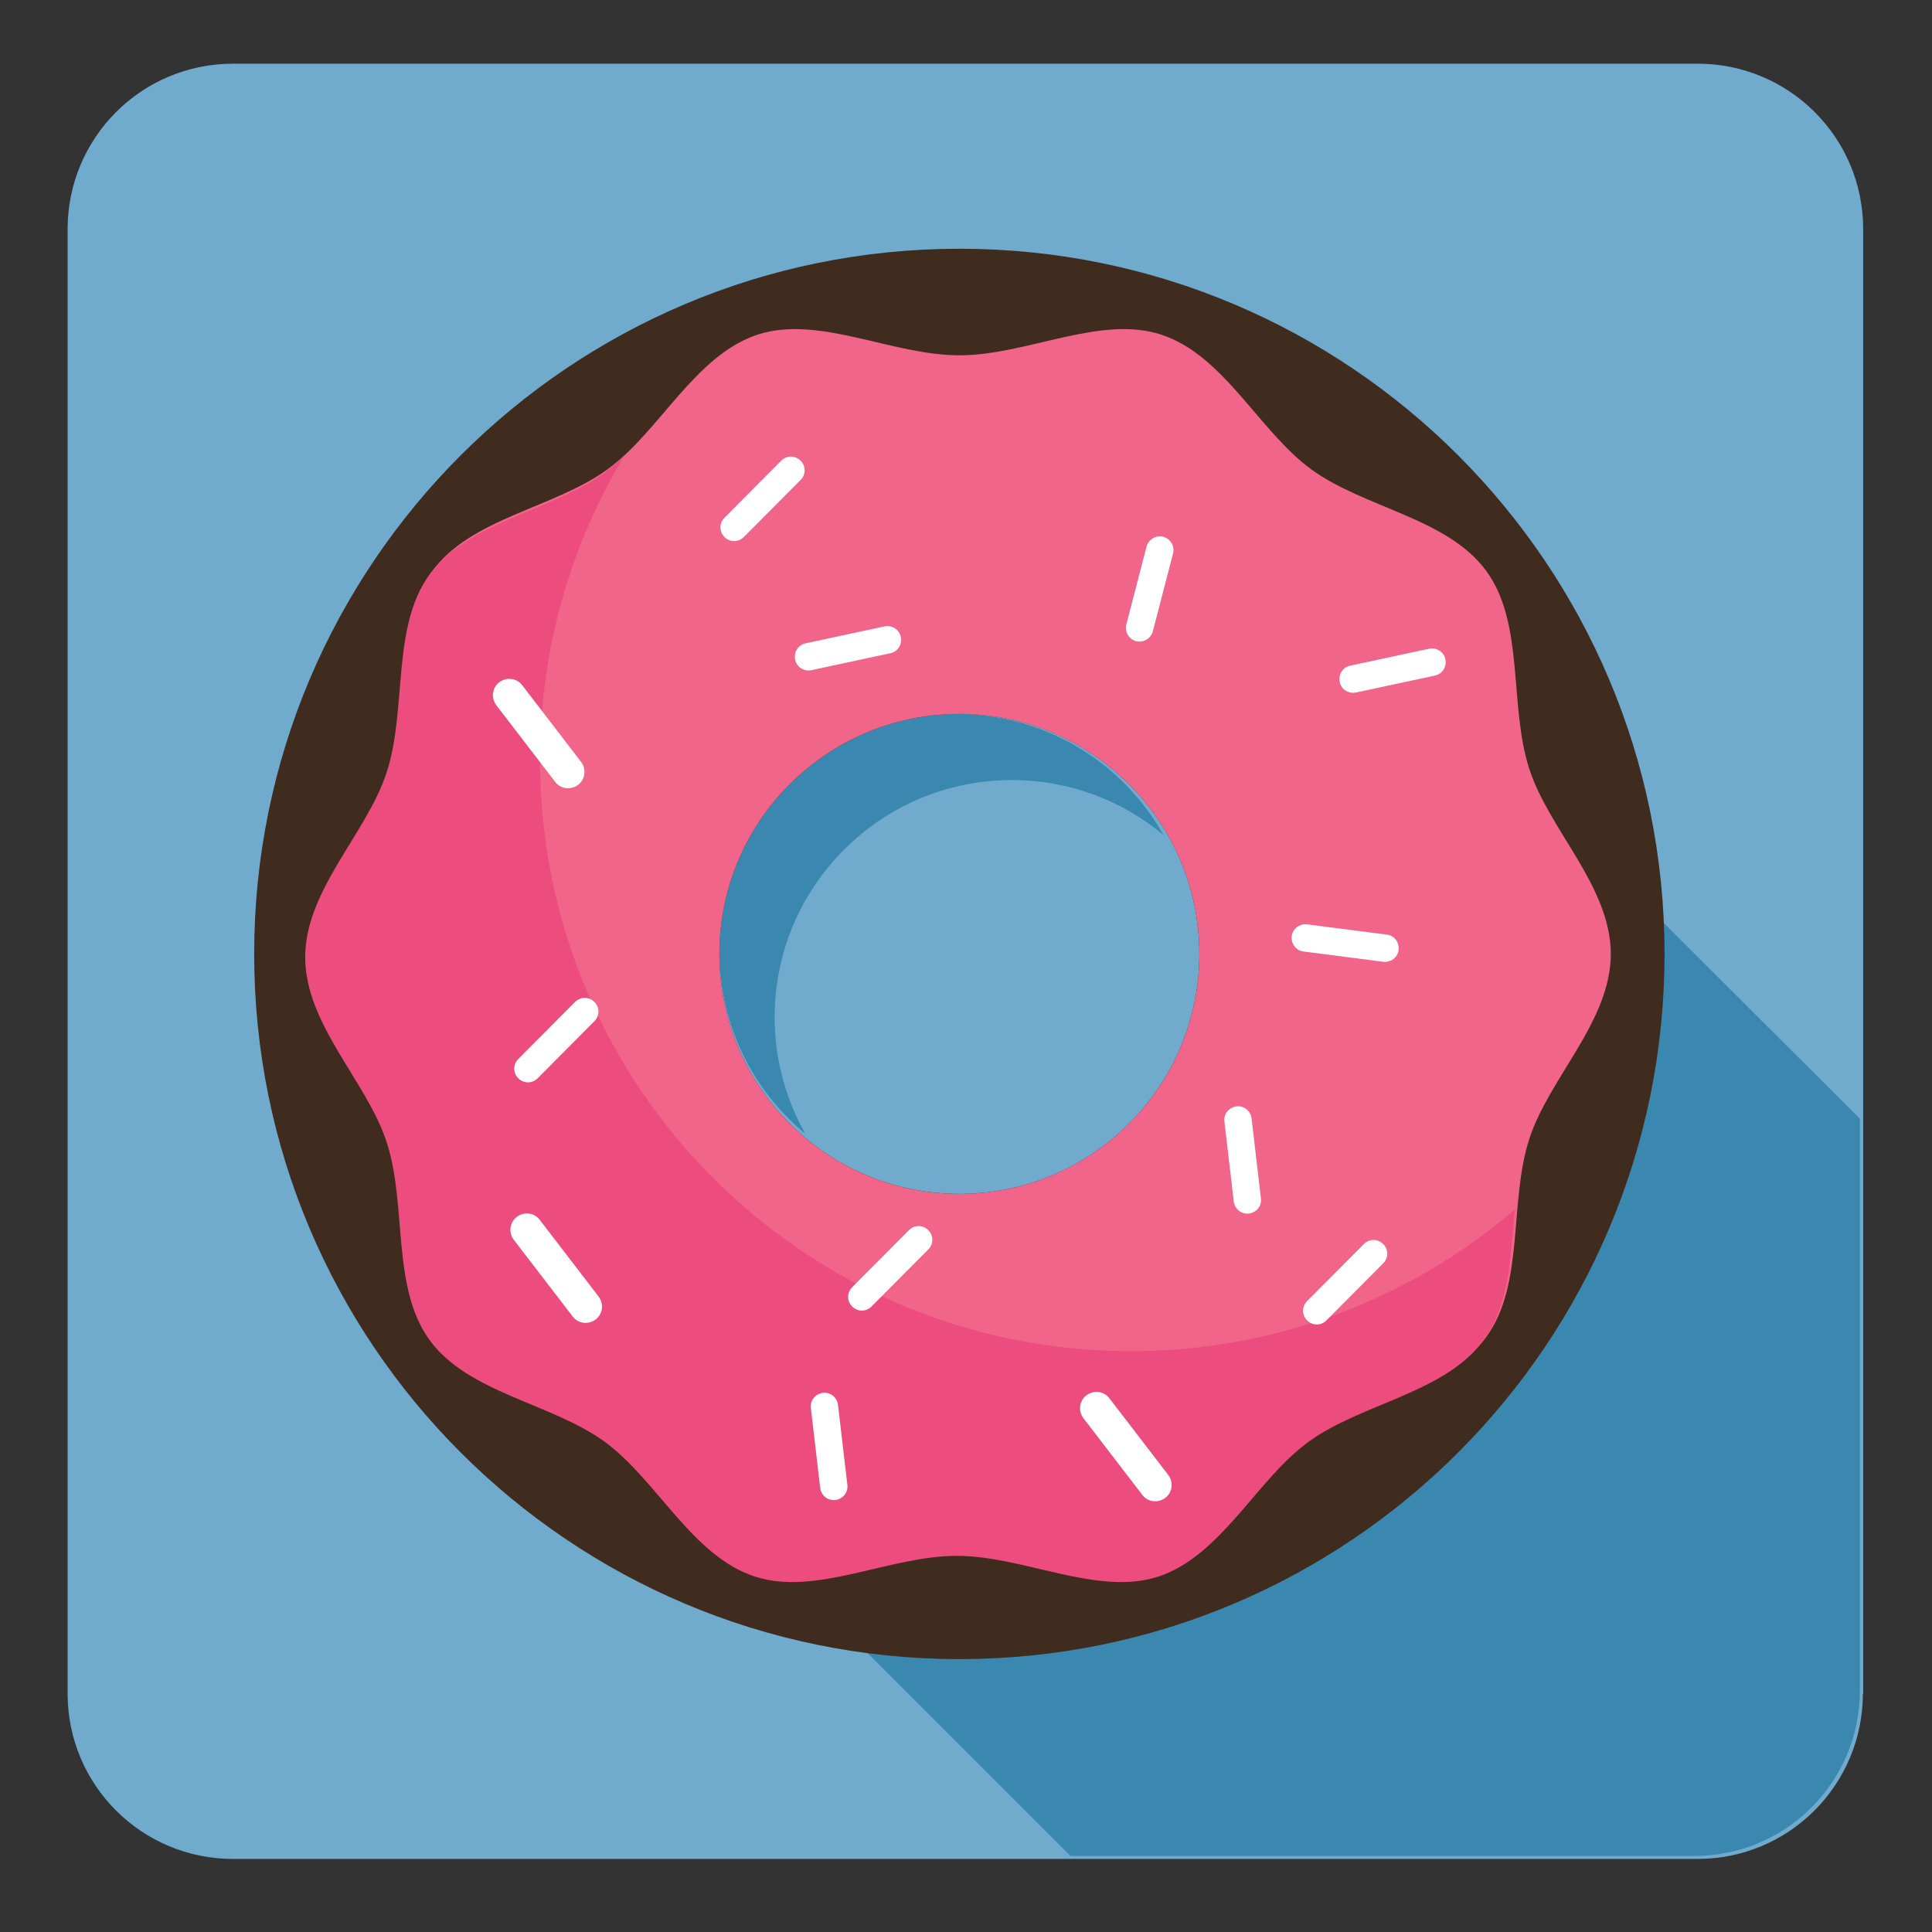 <?xml version="1.0" encoding="utf-8"?>
<!-- Generator: Adobe Illustrator 17.1.0, SVG Export Plug-In . SVG Version: 6.00 Build 0)  -->
<!DOCTYPE svg PUBLIC "-//W3C//DTD SVG 1.1//EN" "http://www.w3.org/Graphics/SVG/1.1/DTD/svg11.dtd">
<svg version="1.1" id="Layer_1" xmlns="http://www.w3.org/2000/svg" xmlns:xlink="http://www.w3.org/1999/xlink" x="0px" y="0px"
	 viewBox="0 0 640 640" style="enable-background:new 0 0 640 640;" xml:space="preserve">
<rect x="0" y="0" width="640" height="640" fill="#333333" stroke="none"/>
<style type="text/css">
	.st0{fill:#70AACC;}
	.st1{fill:#3A87AF;}
	.st2{fill:#FFFFFF;}
	.st3{fill:#3F2C1E;}
	.st4{fill:#F06589;}
	.st5{fill:#ED4C7E;}
	.st6{fill:#CCA176;}
	.st7{fill:#B48868;}
	.st8{fill:#745639;}
	.st9{fill:#A47D5F;}
	.st10{fill:#332317;}
	.st11{fill:#9E3B2E;}
</style>
<path class="st0" d="M617.1,561c0,30.2-24.4,54.8-54.8,54.8H77.2c-30.2,0-54.8-24.4-54.8-54.8V75.9c0-30.2,24.4-54.8,54.8-54.8
	h485.2c30.2,0,54.8,24.4,54.8,54.8V561H617.1z"/>
<path class="st1" d="M549.8,304.4c0,0,10,100-73.3,175.7s-194.9,61.7-194.9,61.7l73,73h206.7c30.2,0,54.8-24.4,54.8-54.8V370.6
	L549.8,304.4z"/>
<path class="st1" d="M256.6,337c0-43.4,35.2-78.6,78.6-78.6c19.1,0,36.6,6.8,50.2,18.2c-13.4-23.9-39-40.1-68.5-40.1
	c-43.4,0-78.6,35.2-78.6,78.6c0,24.3,11,46,28.4,60.4C260.4,364.2,256.6,351.1,256.6,337z"/>
<path class="st2" d="M-471.2,142.4c2.2-1.6,5.3-1,6.9,1.2l0,0c1.6,2.2,1,5.3-1.2,6.9l-23.8,16.6c-2.2,1.6-5.3,1-6.9-1.2l0,0
	c-1.6-2.2-1-5.3,1.2-6.9L-471.2,142.4z"/>
<path class="st3" d="M317.8,82.4C188.8,82.4,84.2,187,84.2,316s104.6,233.6,233.6,233.6S551.4,445.1,551.4,316
	S446.8,82.4,317.8,82.4z M317.8,395.5c-43.9,0-79.5-35.6-79.5-79.5s35.6-79.5,79.5-79.5s79.5,35.6,79.5,79.5
	S361.7,395.5,317.8,395.5z"/>
<path class="st4" d="M506.6,254.7c-6.8-20.9-1.5-48.1-14.2-65.5c-12.8-17.6-40.4-20.9-58-33.7c-17.4-12.7-29-38-49.9-44.7
	c-20.2-6.5-44.4,6.9-66.7,6.9c-22.3,0-46.5-13.4-66.7-6.9c-20.9,6.8-32.5,32.1-49.9,44.7c-17.6,12.8-45.2,16.1-58,33.7
	c-12.7,17.4-7.4,44.6-14.2,65.5c-6.5,20.2-27,39-27,61.3s20.5,41.2,27,61.3c6.8,20.9,1.5,48.1,14.2,65.5
	c12.8,17.6,40.4,20.9,58,33.7c17.4,12.7,29,38,49.9,44.7c20.2,6.5,44.4-6.9,66.7-6.9c22.3,0,46.5,13.4,66.7,6.9
	c20.9-6.8,32.5-32.1,49.9-44.7c17.6-12.8,45.2-16.1,58-33.7c12.7-17.4,7.4-44.6,14.2-65.5c6.5-20.2,27-39,27-61.3
	S513.1,274.9,506.6,254.7z M317.8,395.5c-43.9,0-79.5-35.6-79.5-79.5s35.6-79.5,79.5-79.5s79.5,35.6,79.5,79.5
	S361.7,395.5,317.8,395.5z"/>
<path class="st5" d="M374.7,447.6c-108.2,0-195.8-87.7-195.8-195.8c0-36.7,10.1-71.1,27.7-100.5c-2,1.9-4.1,3.7-6.3,5.3
	c-17.6,12.8-45.2,16.1-58,33.7c-12.7,17.4-7.4,44.6-14.2,65.5c-6.5,20.2-27,39-27,61.3c0,22.3,20.5,41.2,27,61.3
	c6.8,20.9,1.5,48.1,14.2,65.5c12.8,17.6,40.4,20.9,58,33.7c17.4,12.7,29,38,49.9,44.7c20.2,6.5,44.4-6.9,66.7-6.9
	c22.3,0,46.5,13.4,66.7,6.9c20.9-6.8,32.5-32.1,49.9-44.7c17.6-12.8,45.2-16.1,58-33.7c8.5-11.6,8.9-27.7,10.3-43.2
	C467.6,429.9,423.2,447.6,374.7,447.6z"/>
<g>
	<path class="st2" d="M192.5,252.4c1.8,2.4,1.4,5.8-1,7.6l0,0c-2.4,1.8-5.8,1.4-7.6-1l-19.5-25.4c-1.8-2.4-1.4-5.8,1-7.6l0,0
		c2.4-1.8,5.8-1.4,7.6,1L192.5,252.4z"/>
	<path class="st2" d="M198.3,429.5c1.8,2.4,1.4,5.8-1,7.6l0,0c-2.4,1.8-5.8,1.4-7.6-1l-19.5-25.4c-1.8-2.4-1.4-5.8,1-7.6l0,0
		c2.4-1.8,5.8-1.4,7.6,1L198.3,429.5z"/>
	<path class="st2" d="M387,488.6c1.8,2.4,1.4,5.8-1,7.6l0,0c-2.4,1.8-5.8,1.4-7.6-1l-19.5-25.4c-1.8-2.4-1.4-5.8,1-7.6l0,0
		c2.4-1.8,5.8-1.4,7.6,1L387,488.6z"/>
	<path class="st2" d="M473.4,214.9c2.5-0.5,4.9,1,5.4,3.5l0,0c0.5,2.5-1,4.9-3.5,5.4l-26.1,5.6c-2.5,0.5-4.9-1-5.4-3.5l0,0
		c-0.5-2.5,1-4.9,3.5-5.4L473.4,214.9z"/>
	<path class="st2" d="M293,207.5c2.5-0.5,4.9,1,5.4,3.5l0,0c0.5,2.5-1,4.9-3.5,5.4l-26.1,5.6c-2.5,0.5-4.9-1-5.4-3.5l0,0
		c-0.5-2.5,1-4.9,3.5-5.4L293,207.5z"/>
	<path class="st2" d="M381.9,209.1c-0.6,2.4-3.1,3.9-5.5,3.3l0,0c-2.4-0.6-3.9-3.1-3.3-5.5l6.7-25.8c0.6-2.4,3.1-3.9,5.5-3.3l0,0
		c2.4,0.6,3.9,3.1,3.3,5.5L381.9,209.1z"/>
	<path class="st2" d="M439.4,437.4c-1.8,1.8-4.6,1.8-6.4,0l0,0c-1.8-1.8-1.8-4.6,0-6.4l18.8-18.9c1.8-1.8,4.6-1.8,6.4,0l0,0
		c1.8,1.8,1.8,4.6,0,6.4L439.4,437.4z"/>
	<path class="st2" d="M288.7,432.8c-1.8,1.8-4.6,1.8-6.4,0l0,0c-1.8-1.8-1.8-4.6,0-6.4l18.8-18.9c1.8-1.8,4.6-1.8,6.4,0l0,0
		c1.8,1.8,1.8,4.6,0,6.4L288.7,432.8z"/>
	<path class="st2" d="M280.7,491.9c0.3,2.5-1.5,4.7-4,5l0,0c-2.5,0.3-4.7-1.5-5-4l-3.1-26.5c-0.3-2.5,1.5-4.7,4-5l0,0
		c2.5-0.3,4.7,1.5,5,4L280.7,491.9z"/>
	<path class="st2" d="M417.7,397c0.3,2.5-1.5,4.7-4,5l0,0c-2.5,0.3-4.7-1.5-5-4l-3.1-26.5c-0.3-2.5,1.5-4.7,4-5l0,0
		c2.5-0.3,4.7,1.5,5,4L417.7,397z"/>
	<path class="st2" d="M178.1,357.2c-1.8,1.8-4.6,1.8-6.4,0l0,0c-1.8-1.8-1.8-4.6,0-6.4l18.8-18.9c1.8-1.8,4.6-1.8,6.4,0l0,0
		c1.8,1.8,1.8,4.6,0,6.4L178.1,357.2z"/>
	<path class="st2" d="M246.4,177.9c-1.8,1.8-4.6,1.8-6.4,0l0,0c-1.8-1.8-1.8-4.6,0-6.4l18.8-18.9c1.8-1.8,4.6-1.8,6.4,0l0,0
		c1.8,1.8,1.8,4.6,0,6.4L246.4,177.9z"/>
	<path class="st2" d="M431.8,315.2c-2.5-0.3-4.2-2.6-3.9-5.1l0,0c0.3-2.5,2.6-4.2,5.1-3.9l26.4,3.4c2.5,0.3,4.2,2.6,3.9,5.1l0,0
		c-0.3,2.5-2.6,4.2-5.1,3.9L431.8,315.2z"/>
</g>
<path class="st6" d="M-148.1-485.9c-140,0-253.5,113.5-253.5,253.5S-288.1,21.1-148.1,21.1S105.4-92.4,105.4-232.4
	S-8.1-485.9-148.1-485.9z M-148.1-146.1c-47.6,0-86.2-38.6-86.2-86.2c0-47.6,38.6-86.2,86.2-86.2c47.6,0,86.2,38.6,86.2,86.2
	C-61.8-184.8-100.4-146.1-148.1-146.1z"/>
<path class="st7" d="M56.7-298.9c-7.4-22.7-1.6-52.2-15.4-71.1c-13.9-19.1-43.8-22.7-62.9-36.6c-18.9-13.7-31.5-41.2-54.2-48.5
	c-21.9-7.1-48.1,7.4-72.4,7.4c-24.2,0-50.5-14.5-72.4-7.4c-22.7,7.4-35.3,34.8-54.2,48.5c-19.1,13.9-49,17.5-62.9,36.6
	c-13.7,18.9-8,48.4-15.4,71.1c-7.1,21.9-29.3,42.3-29.3,66.5c0,24.2,22.2,44.7,29.3,66.5c7.4,22.7,1.6,52.2,15.4,71.1
	c13.9,19.1,43.8,22.7,62.9,36.6c18.9,13.7,31.5,41.2,54.2,48.5c21.9,7.1,48.1-7.4,72.4-7.4c24.2,0,50.5,14.5,72.4,7.4
	C-53-17-40.4-44.5-21.5-58.2c19.1-13.9,49-17.5,62.9-36.6c13.7-18.9,8-48.4,15.4-71.1c7.1-21.9,29.3-42.3,29.3-66.5
	C86-256.6,63.8-277.1,56.7-298.9z M-148.1-146.1c-47.6,0-86.2-38.6-86.2-86.2s38.6-86.2,86.2-86.2c47.6,0,86.2,38.6,86.2,86.2
	S-100.4-146.1-148.1-146.1z"/>
<path class="st8" d="M-778.7-485.9c-140,0-253.5,113.5-253.5,253.5S-918.7,21.1-778.7,21.1s253.5-113.5,253.5-253.5
	S-638.7-485.9-778.7-485.9z M-778.7-146.1c-47.6,0-86.2-38.6-86.2-86.2c0-47.6,38.6-86.2,86.2-86.2c47.6,0,86.2,38.6,86.2,86.2
	C-692.5-184.8-731.1-146.1-778.7-146.1z"/>
<path class="st9" d="M-85.2-91.4c-117.3,0-212.5-95.1-212.5-212.5c0-39.9,11-77.1,30.1-109c-2.2,2.1-4.5,4-6.8,5.8
	c-19.1,13.9-49,17.5-62.9,36.6c-13.7,18.9-8,48.4-15.4,71.1c-7.1,21.9-29.3,42.3-29.3,66.5c0,24.2,22.2,44.7,29.3,66.5
	c7.4,22.7,1.6,52.2,15.4,71.1c13.9,19.1,43.8,22.7,62.9,36.6c18.9,13.7,31.5,41.2,54.2,48.5c21.9,7.1,48.1-7.4,72.4-7.4
	c24.2,0,50.5,14.5,72.4,7.4c22.7-7.4,35.3-34.8,54.2-48.5c19.1-13.9,49-17.5,62.9-36.6c9.2-12.6,9.7-30,11.2-46.9
	C15.6-110.6-32.6-91.4-85.2-91.4z"/>
<path class="st3" d="M-573.9-298.9c-7.4-22.7-1.6-52.2-15.4-71.1c-13.9-19.1-43.8-22.7-62.9-36.6c-18.9-13.7-31.5-41.2-54.2-48.5
	c-21.9-7.1-48.1,7.4-72.4,7.4c-24.2,0-50.5-14.5-72.4-7.4c-22.7,7.4-35.3,34.8-54.2,48.5c-19.1,13.9-49,17.5-62.9,36.6
	c-13.7,18.9-8,48.4-15.4,71.1c-7.1,21.9-29.3,42.3-29.3,66.5c0,24.2,22.2,44.7,29.3,66.5c7.4,22.7,1.6,52.2,15.4,71.1
	c13.9,19.1,43.8,22.7,62.9,36.6c18.9,13.7,31.5,41.2,54.2,48.5c21.9,7.1,48.1-7.4,72.4-7.4c24.2,0,50.5,14.5,72.4,7.4
	c22.7-7.4,35.3-34.8,54.2-48.5c19.1-13.9,49-17.5,62.9-36.6c13.7-18.9,8-48.4,15.4-71.1c7.1-21.9,29.3-42.3,29.3-66.5
	C-544.6-256.6-566.8-277.1-573.9-298.9z M-778.7-146.1c-47.6,0-86.2-38.6-86.2-86.2s38.6-86.2,86.2-86.2c47.6,0,86.2,38.6,86.2,86.2
	S-731.1-146.1-778.7-146.1z"/>
<path class="st10" d="M-715.9-91.4c-117.3,0-212.5-95.1-212.5-212.5c0-39.9,11-77.1,30.1-109c-2.2,2.1-4.5,4-6.8,5.8
	c-19.1,13.9-49,17.5-62.9,36.6c-13.7,18.9-8,48.4-15.4,71.1c-7.1,21.9-29.3,42.3-29.3,66.5c0,24.2,22.2,44.7,29.3,66.5
	c7.4,22.7,1.6,52.2,15.4,71.1c13.9,19.1,43.8,22.7,62.9,36.6c18.9,13.7,31.5,41.2,54.2,48.5c21.9,7.1,48.1-7.4,72.4-7.4
	c24.2,0,50.5,14.5,72.4,7.4c22.7-7.4,35.3-34.8,54.2-48.5c19.1-13.9,49-17.5,62.9-36.6c9.2-12.6,9.7-30,11.2-46.9
	C-615.1-110.6-663.2-91.4-715.9-91.4z"/>
<g>
	<path class="st11" d="M-61.7-312.6l-31.1,6.8l2.1,14c0,0,10.6-10.7,14.9-7.5s9,18.9,9,18.9l26-9.3L-61.7-312.6z"/>
	<polygon class="st11" points="-89.4,-267.2 -63.9,-258.7 -44.4,-258.7 -44.4,-275.7 -75.4,-275.7 	"/>
	<polygon class="st11" points="-18.4,-252.7 -28.4,-258.7 -38.4,-240.2 -18.4,-227.7 	"/>
	<polygon class="st11" points="11.6,-246.3 1.6,-252.3 -8.4,-233.8 11.6,-221.3 	"/>
	<path class="st11" d="M-219.7-205.6l-31.1,6.8l6.8,9.3c0,0,8.2,7.3,11.1,7.3c0.7,0,1.4-0.1,2.1-0.2l-0.4,9l32.4-9.3L-219.7-205.6z"
		/>
	<polygon class="st11" points="-247.4,-160.2 -221.9,-151.7 -202.4,-151.7 -202.4,-168.7 -233.4,-168.7 	"/>
	<polygon class="st11" points="-243.6,-138.2 -251.4,-129.9 -236.4,-115.8 -225.8,-113.5 -234.2,-129.3 	"/>
	<polygon class="st11" points="-101.2,-101 -113.4,-91.8 -93.9,-78.6 -83.3,-76.3 -91.7,-92.1 	"/>
	<polygon class="st11" points="-196.4,-133.2 -176.4,-120.7 -176.4,-145.7 -186.4,-151.7 	"/>
	<polygon class="st11" points="-117.7,-310.1 -117.7,-335.1 -127.7,-341.1 -137.7,-322.6 	"/>
	<path class="st11" d="M-104.4-370.6c0,0-0.4-10-10-6c-9.6,4-10,18.5-10,18.5l20,12.5V-370.6z"/>
	<polygon class="st11" points="-25,-155.8 -5,-143.3 -5,-168.3 -15,-174.3 	"/>
	<path class="st11" d="M-8.4-330.1c8.4-5.4,0-25,0-25l-10-6l-10,18.5C-28.4-342.6-16.7-324.7-8.4-330.1z"/>
	<polygon class="st11" points="-211.4,-113.9 -182.4,-82.5 -182.4,-107.5 -192.4,-113.5 	"/>
	<polygon class="st11" points="-281,-165.7 -261,-153.2 -261,-178.2 -271,-184.2 	"/>
	<path class="st11" d="M18.2-275.9c-4-5.8-21.8-3-21.8-3l-18.3-20.5L-38.4-278l28.3,17.2C-10.1-260.8,22.2-270.1,18.2-275.9z"/>
	<path class="st11" d="M-74.1-191.3l5,22l-14.2-0.4c0,0,10.1,24.9,17.8,28.6c7.7,3.8,16.3-26.3,16.3-26.3l-15-28.1L-74.1-191.3z"/>
	<polygon class="st11" points="-100.4,-181.6 -101.6,-154.8 -96.3,-136 -79.9,-140.6 -88.4,-170.5 	"/>
	<polygon class="st11" points="-91.9,-120.6 -111.1,-133.6 -119.1,-102.5 -95,-109.3 	"/>
	<polygon class="st11" points="-200.3,-323.7 -207.4,-314.6 -204,-312 -219.4,-297.9 -201.6,-269.3 -185.3,-295.6 	"/>
	<polygon class="st11" points="-246.4,-304.5 -247.6,-277.7 -242.3,-258.9 -225.9,-263.5 -234.4,-293.4 	"/>
	<polygon class="st11" points="-259.5,-263.7 -265.5,-289.9 -274.8,-299.3 -286.4,-280.1 -274.8,-263.7 	"/>
	<polygon class="st11" points="-241,-232.2 -237.9,-243.5 -258.4,-248.1 -265,-225.4 	"/>
	<path class="st11" d="M-268.1-204.6l3.1-11.3l-20.5-4.6l-16,21.9c0,0,16.5,8.2,24.2,5.5C-269.7-195.9-268.1-204.6-268.1-204.6z"/>
	<polygon class="st11" points="-224.4,-346.7 -244.9,-351.3 -251.5,-328.7 -227.4,-335.5 	"/>
	<path class="st11" d="M-162.7-78.9c6,9.5,24.1-6.8,24.1-6.8l3.1-11.3l-19.9-7.6C-155.5-104.6-168.7-88.4-162.7-78.9z"/>
	<path class="st11" d="M-17-312.8l3.1-11.3l-20.5-4.6c0,0-12.6,13.1-6.6,22.6C-35.1-296.5-17-312.8-17-312.8z"/>
	<polygon class="st11" points="-47.4,-336.6 -44.4,-347.8 -64.9,-352.4 -71.5,-329.7 	"/>
	<path class="st11" d="M-76.1-135.5l3.2,50.9c0,0,9.1,6,10.2,4.1c1.1-1.9-3.1-21.7-3.1-21.7l14.8-23.2L-76.1-135.5z"/>
	<path class="st11" d="M-202.4-131.7c0-3.6-3.8-6.5-8.5-6.5s-13.5-3.6-13.5,0c0,3.6,8.8,13,13.5,13S-202.4-128.1-202.4-131.7z"/>
	<path class="st11" d="M-278.5-240.8c4.7,0,8.5-2.9,8.5-6.5c0-3.6-3.8-6.5-8.5-6.5c-4.7,0-13.5-3.6-13.5,0
		C-292-250.2-283.3-240.8-278.5-240.8z"/>
	<path class="st11" d="M-79.2-346.3c3.5,0.7,7.1-2.4,8.1-7c1-4.6,6.3-12.5,2.8-13.2s-14.5,5.9-15.5,10.5
		C-84.8-351.4-82.8-347.1-79.2-346.3z"/>
	<path class="st11" d="M-215.1-345.7c3.5,0.7,7.1-2.4,8.1-7c1-4.6,6.3-12.5,2.8-13.2s-14.5,5.9-15.5,10.5
		C-220.6-350.8-218.6-346.5-215.1-345.7z"/>
	<path class="st11" d="M3.4-218.6c-4.7,0-13.5-3.6-13.5,0s8.8,13,13.5,13c4.7,0,8.5-2.9,8.5-6.5S8.1-218.6,3.4-218.6z"/>
	<path class="st11" d="M-154.7-341.1l17-15.3v-15.3l-34,15.3c3.3,5.3,17,5.3,17,5.3V-341.1z"/>
	<path class="st11" d="M-186.4-351.1l-16,10c0,0,32.7,30,30.7,18S-186.4-351.1-186.4-351.1z"/>
	<path class="st11" d="M-92.9-320.2c0,0,11.7-4,2.1-15.4c-9.6-11.4-14.7,3.2-14.7,3.2L-92.9-320.2z"/>
	<path class="st11" d="M-176.9-376.5c-9.6-11.4-14.7,3.2-14.7,3.2l12.6,12.2C-179-361.1-167.3-365.1-176.9-376.5z"/>
	<path class="st11" d="M-230.9-312.6c14.3,4.2,10.5-10.8,10.5-10.8l-17.3-3.2C-237.6-326.6-245.1-316.8-230.9-312.6z"/>
	<path class="st11" d="M-67.2-222.8l12.6,12.2c0,0,15.4-10.4,5.9-21.8C-58.2-243.8-67.2-222.8-67.2-222.8z"/>
	<path class="st11" d="M-154.7-136.2c-18,10.3,0,25.8,0,25.8l30.3-20.7l-23.3-29.1L-154.7-136.2z"/>
	<path class="st11" d="M-28.4-209.1c-16.7-1.3-16,13.6-16,13.6l6,18.4l17.3-12.4C-21-189.5-11.7-207.7-28.4-209.1z"/>
	<path class="st11" d="M-295.7-285.7v-5.5h-18.7c0,0,0,24.1,9.3,27.2C-295.7-260.9-295.7-285.7-295.7-285.7z"/>
</g>
<path class="st4" d="M1539.6-385.8c-7.4-22.7-1.6-52.2-15.4-71.1c-13.9-19.1-43.8-22.7-62.9-36.6c-18.9-13.7-31.5-41.2-54.2-48.5
	c-21.9-7.1-48.1,7.4-72.4,7.4c-24.2,0-50.5-14.5-72.4-7.4c-22.7,7.4-35.3,34.8-54.2,48.5c-19.1,13.9-49,17.5-62.9,36.6
	c-13.7,18.9-8,48.4-15.4,71.1c-7.1,21.9-29.3,42.3-29.3,66.5c0,24.2,22.2,44.7,29.3,66.5c7.4,22.7,1.6,52.2,15.4,71.1
	c13.9,19.1,43.8,22.7,62.9,36.6c18.9,13.7,31.5,41.2,54.2,48.5c21.9,7.1,48.1-7.4,72.4-7.4c24.2,0,50.5,14.5,72.4,7.4
	c22.7-7.4,35.3-34.8,54.2-48.5c19.1-13.9,49-17.5,62.9-36.6c13.7-18.9,8-48.4,15.4-71.1c7.1-21.9,29.3-42.3,29.3-66.5
	C1568.9-343.5,1546.7-363.9,1539.6-385.8z M1334.8-233c-47.6,0-86.2-38.6-86.2-86.2c0-47.6,38.6-86.2,86.2-86.2s86.2,38.6,86.2,86.2
	C1421-271.6,1382.4-233,1334.8-233z"/>
<path class="st5" d="M1337.6,344.1c-117.3,0-212.5-95.1-212.5-212.5c0-39.9,11-77.1,30.1-109c-2.2,2.1-4.5,4-6.8,5.8
	c-19.1,13.9-49,17.5-62.9,36.6c-13.7,18.9-8,48.4-15.4,71.1c-7.1,21.9-29.3,42.3-29.3,66.5c0,24.2,22.2,44.7,29.3,66.5
	c7.4,22.7,1.6,52.2,15.4,71.1c13.9,19.1,43.8,22.7,62.9,36.6c18.9,13.7,31.5,41.2,54.2,48.5c21.9,7.1,48.1-7.4,72.4-7.4
	c24.2,0,50.5,14.5,72.4,7.4c22.7-7.4,35.3-34.8,54.2-48.5c19.1-13.9,49-17.5,62.9-36.6c9.2-12.6,9.7-30,11.2-46.9
	C1438.4,324.9,1390.2,344.1,1337.6,344.1z"/>
</svg>
